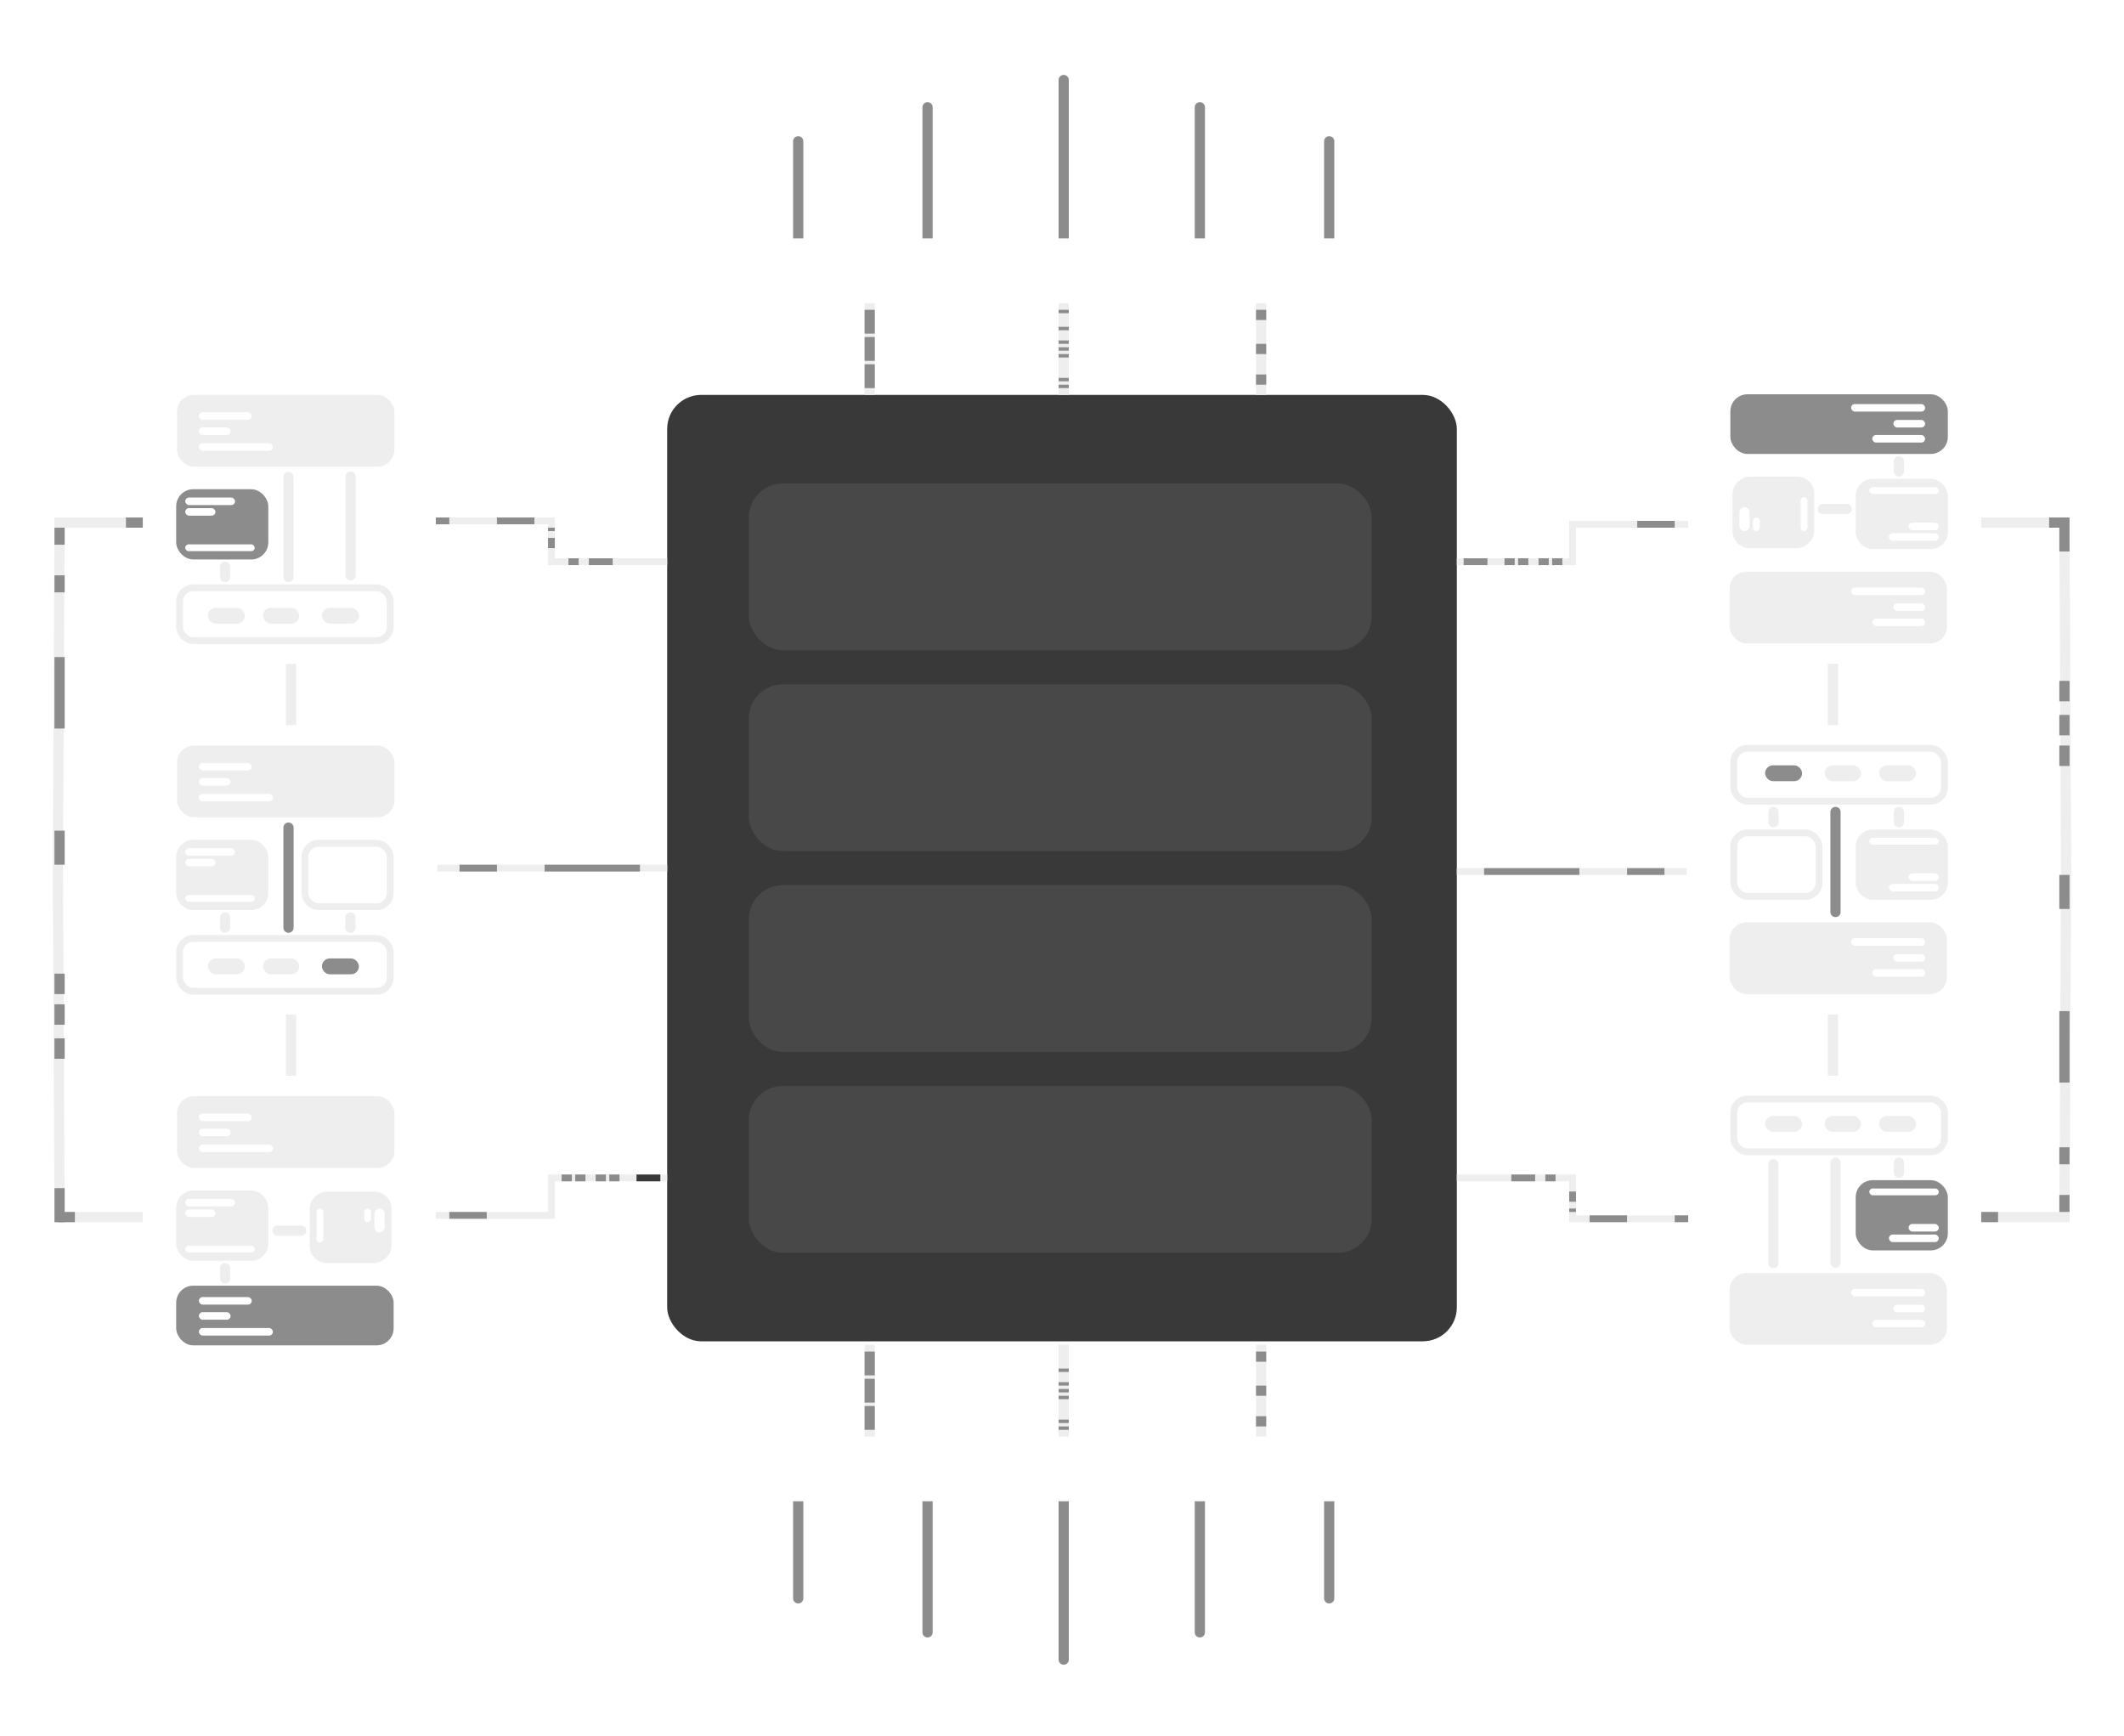 <svg width="624" height="510" viewBox="0 0 624 510" fill="none" xmlns="http://www.w3.org/2000/svg">
<rect x="196" y="116" width="232" height="278" rx="10" fill="#393939"/>
<rect x="220" y="142" width="183" height="49" rx="10" fill="#484848"/>
<rect x="220" y="260" width="183" height="49" rx="10" fill="#484848"/>
<rect x="220" y="319" width="183" height="49" rx="10" fill="#484848"/>
<rect x="220" y="201" width="183" height="49" rx="10" fill="#484848"/>
<path d="M196 165H162L162 153L128 153" stroke="#EEEEEE" stroke-width="2"/>
<path d="M428 346H462L462 358L496 358" stroke="#EEEEEE" stroke-width="2"/>
<path d="M128 357L162 357L162 346L196 346" stroke="#EEEEEE" stroke-width="2"/>
<path d="M496 154L462 154L462 165L428 165" stroke="#EEEEEE" stroke-width="2"/>
<path d="M128.5 255H196" stroke="#EEEEEE" stroke-width="2"/>
<path d="M495.5 256H428" stroke="#EEEEEE" stroke-width="2"/>
<path d="M42 153.5L17.5 153.5L17 255L17.5 357.5L42 357.5" stroke="#EEEEEE" stroke-width="3"/>
<path d="M582 357.5L606.5 357.5L607 256L606.5 153.5L582 153.5" stroke="#EEEEEE" stroke-width="3"/>
<line x1="255.5" y1="89" x2="255.5" y2="116" stroke="#EEEEEE" stroke-width="3"/>
<line x1="312.5" y1="89" x2="312.5" y2="116" stroke="#EEEEEE" stroke-width="3"/>
<line x1="370.5" y1="89" x2="370.5" y2="116" stroke="#EEEEEE" stroke-width="3"/>
<line x1="17.5" y1="169" x2="17.5" y2="174" stroke="#8C8C8C" stroke-width="3"/>
<line x1="606.5" y1="342" x2="606.5" y2="337" stroke="#8C8C8C" stroke-width="3"/>
<line x1="17.5" y1="155" x2="17.5" y2="160" stroke="#8C8C8C" stroke-width="3"/>
<line x1="606.5" y1="356" x2="606.5" y2="351" stroke="#8C8C8C" stroke-width="3"/>
<line x1="42" y1="153.5" x2="37" y2="153.5" stroke="#8C8C8C" stroke-width="3"/>
<line x1="582" y1="357.5" x2="587" y2="357.5" stroke="#8C8C8C" stroke-width="3"/>
<line x1="17.5" y1="193" x2="17.5" y2="214" stroke="#8C8C8C" stroke-width="3"/>
<line x1="606.5" y1="318" x2="606.5" y2="297" stroke="#8C8C8C" stroke-width="3"/>
<line x1="132" y1="153" x2="128" y2="153" stroke="#8C8C8C" stroke-width="2"/>
<line x1="492" y1="358" x2="496" y2="358" stroke="#8C8C8C" stroke-width="2"/>
<line x1="157" y1="153" x2="146" y2="153" stroke="#8C8C8C" stroke-width="2"/>
<line x1="467" y1="358" x2="478" y2="358" stroke="#8C8C8C" stroke-width="2"/>
<line x1="255.5" y1="98" x2="255.5" y2="91" stroke="#8C8C8C" stroke-width="3"/>
<line x1="370.5" y1="94" x2="370.5" y2="91" stroke="#8C8C8C" stroke-width="3"/>
<line x1="370.5" y1="104" x2="370.5" y2="101" stroke="#8C8C8C" stroke-width="3"/>
<line x1="370.5" y1="113" x2="370.5" y2="110" stroke="#8C8C8C" stroke-width="3"/>
<line x1="255.5" y1="106" x2="255.5" y2="99" stroke="#8C8C8C" stroke-width="3"/>
<line x1="312.5" y1="92" x2="312.5" y2="91" stroke="#8C8C8C" stroke-width="3"/>
<line x1="312.5" y1="101" x2="312.5" y2="100" stroke="#8C8C8C" stroke-width="3"/>
<line x1="312.5" y1="103" x2="312.5" y2="102" stroke="#8C8C8C" stroke-width="3"/>
<line x1="312.5" y1="105" x2="312.5" y2="104" stroke="#8C8C8C" stroke-width="3"/>
<line x1="312.5" y1="112" x2="312.5" y2="111" stroke="#8C8C8C" stroke-width="3"/>
<line x1="312.5" y1="114" x2="312.5" y2="113" stroke="#8C8C8C" stroke-width="3"/>
<line x1="312.5" y1="97" x2="312.5" y2="96" stroke="#8C8C8C" stroke-width="3"/>
<line x1="255.5" y1="114" x2="255.5" y2="107" stroke="#8C8C8C" stroke-width="3"/>
<line x1="255.5" y1="395" x2="255.5" y2="422" stroke="#EEEEEE" stroke-width="3"/>
<line x1="312.5" y1="395" x2="312.5" y2="422" stroke="#EEEEEE" stroke-width="3"/>
<line x1="370.5" y1="395" x2="370.5" y2="422" stroke="#EEEEEE" stroke-width="3"/>
<line x1="255.5" y1="404" x2="255.5" y2="397" stroke="#8C8C8C" stroke-width="3"/>
<line x1="370.5" y1="400" x2="370.5" y2="397" stroke="#8C8C8C" stroke-width="3"/>
<line x1="370.5" y1="410" x2="370.5" y2="407" stroke="#8C8C8C" stroke-width="3"/>
<line x1="370.5" y1="419" x2="370.5" y2="416" stroke="#8C8C8C" stroke-width="3"/>
<line x1="255.5" y1="412" x2="255.5" y2="405" stroke="#8C8C8C" stroke-width="3"/>
<line x1="312.5" y1="407" x2="312.5" y2="406" stroke="#8C8C8C" stroke-width="3"/>
<line x1="312.5" y1="409" x2="312.5" y2="408" stroke="#8C8C8C" stroke-width="3"/>
<line x1="312.5" y1="411" x2="312.5" y2="410" stroke="#8C8C8C" stroke-width="3"/>
<line x1="312.5" y1="418" x2="312.5" y2="417" stroke="#8C8C8C" stroke-width="3"/>
<line x1="312.5" y1="420" x2="312.5" y2="419" stroke="#8C8C8C" stroke-width="3"/>
<line x1="312.5" y1="403" x2="312.5" y2="402" stroke="#8C8C8C" stroke-width="3"/>
<line x1="255.5" y1="420" x2="255.5" y2="413" stroke="#8C8C8C" stroke-width="3"/>
<line x1="146" y1="255" x2="135" y2="255" stroke="#8C8C8C" stroke-width="2"/>
<line x1="478" y1="256" x2="489" y2="256" stroke="#8C8C8C" stroke-width="2"/>
<line x1="143" y1="357" x2="132" y2="357" stroke="#8C8C8C" stroke-width="2"/>
<line x1="481" y1="154" x2="492" y2="154" stroke="#8C8C8C" stroke-width="2"/>
<line x1="168" y1="346" x2="165" y2="346" stroke="#8C8C8C" stroke-width="2"/>
<line x1="456" y1="165" x2="459" y2="165" stroke="#8C8C8C" stroke-width="2"/>
<line x1="172" y1="346" x2="169" y2="346" stroke="#8C8C8C" stroke-width="2"/>
<line x1="452" y1="165" x2="455" y2="165" stroke="#8C8C8C" stroke-width="2"/>
<line x1="178" y1="346" x2="175" y2="346" stroke="#8C8C8C" stroke-width="2"/>
<line x1="446" y1="165" x2="449" y2="165" stroke="#8C8C8C" stroke-width="2"/>
<line x1="182" y1="346" x2="179" y2="346" stroke="#8C8C8C" stroke-width="2"/>
<line x1="442" y1="165" x2="445" y2="165" stroke="#8C8C8C" stroke-width="2"/>
<line x1="194" y1="346" x2="187" y2="346" stroke="#393939" stroke-width="2"/>
<line x1="430" y1="165" x2="437" y2="165" stroke="#8C8C8C" stroke-width="2"/>
<line x1="188" y1="255" x2="160" y2="255" stroke="#8C8C8C" stroke-width="2"/>
<line x1="436" y1="256" x2="464" y2="256" stroke="#8C8C8C" stroke-width="2"/>
<line x1="162" y1="156" x2="162" y2="155" stroke="#8C8C8C" stroke-width="2"/>
<line x1="462" y1="355" x2="462" y2="356" stroke="#8C8C8C" stroke-width="2"/>
<line x1="162" y1="161" x2="162" y2="158" stroke="#8C8C8C" stroke-width="2"/>
<line x1="462" y1="350" x2="462" y2="353" stroke="#8C8C8C" stroke-width="2"/>
<line x1="170" y1="165" x2="167" y2="165" stroke="#8C8C8C" stroke-width="2"/>
<line x1="454" y1="346" x2="457" y2="346" stroke="#8C8C8C" stroke-width="2"/>
<line x1="180" y1="165" x2="173" y2="165" stroke="#8C8C8C" stroke-width="2"/>
<line x1="444" y1="346" x2="451" y2="346" stroke="#8C8C8C" stroke-width="2"/>
<line x1="17.5" y1="244" x2="17.5" y2="254" stroke="#8C8C8C" stroke-width="3"/>
<line x1="606.5" y1="267" x2="606.5" y2="257" stroke="#8C8C8C" stroke-width="3"/>
<line x1="17.5" y1="349" x2="17.5" y2="359" stroke="#8C8C8C" stroke-width="3"/>
<line x1="606.5" y1="162" x2="606.5" y2="152" stroke="#8C8C8C" stroke-width="3"/>
<line x1="17" y1="357.5" x2="22" y2="357.5" stroke="#8C8C8C" stroke-width="3"/>
<line x1="607" y1="153.5" x2="602" y2="153.5" stroke="#8C8C8C" stroke-width="3"/>
<line x1="17.5" y1="286" x2="17.5" y2="292" stroke="#8C8C8C" stroke-width="3"/>
<line x1="606.5" y1="225" x2="606.5" y2="219" stroke="#8C8C8C" stroke-width="3"/>
<line x1="17.5" y1="295" x2="17.5" y2="301" stroke="#8C8C8C" stroke-width="3"/>
<line x1="606.5" y1="216" x2="606.5" y2="210" stroke="#8C8C8C" stroke-width="3"/>
<line x1="17.5" y1="305" x2="17.5" y2="311" stroke="#8C8C8C" stroke-width="3"/>
<line x1="606.5" y1="206" x2="606.5" y2="200" stroke="#8C8C8C" stroke-width="3"/>
<g filter="url(#filter0_d)">
<rect x="42" y="110" width="86" height="85" rx="5" fill="white"/>
</g>
<rect x="52.76" y="172.658" width="61.884" height="15.524" rx="4" stroke="#EEEEEE" stroke-width="2"/>
<rect x="61.076" y="178.535" width="10.869" height="4.658" rx="2.329" fill="#EEEEEE"/>
<rect x="77.269" y="178.535" width="10.647" height="4.658" rx="2.329" fill="#EEEEEE"/>
<rect x="94.571" y="178.535" width="10.869" height="4.658" rx="2.329" fill="#EEEEEE"/>
<rect x="51.76" y="143.709" width="27.062" height="20.629" rx="5" fill="#8C8C8C"/>
<rect x="54.422" y="146.149" width="14.64" height="2.218" rx="1.109" fill="white"/>
<rect x="54.422" y="149.255" width="8.873" height="2.218" rx="1.109" fill="white"/>
<rect x="54.422" y="159.902" width="20.407" height="1.996" rx="0.998" fill="white"/>
<line x1="66.126" y1="166.504" x2="66.126" y2="169.493" stroke="#EEEEEE" stroke-width="3" stroke-linecap="round"/>
<line x1="84.758" y1="140.107" x2="84.758" y2="169.493" stroke="#EEEEEE" stroke-width="3" stroke-linecap="round"/>
<line x1="103" y1="140" x2="103" y2="169" stroke="#EEEEEE" stroke-width="3" stroke-linecap="round"/>
<rect x="52" y="116" width="63.884" height="21.073" rx="5" fill="#EEEEEE"/>
<rect x="58.433" y="121.102" width="15.527" height="2.218" rx="1.109" fill="white"/>
<rect x="58.433" y="125.538" width="9.316" height="2.218" rx="1.109" fill="white"/>
<rect x="58.433" y="130.196" width="21.738" height="2.218" rx="1.109" fill="white"/>
<g filter="url(#filter1_d)">
<rect x="582" y="401" width="86" height="85" rx="5" transform="rotate(180 582 401)" fill="white"/>
</g>
<rect x="571.24" y="338.342" width="61.884" height="15.524" rx="4" transform="rotate(180 571.24 338.342)" stroke="#EEEEEE" stroke-width="2"/>
<rect x="562.924" y="332.465" width="10.869" height="4.658" rx="2.329" transform="rotate(180 562.924 332.465)" fill="#EEEEEE"/>
<rect x="546.731" y="332.465" width="10.647" height="4.658" rx="2.329" transform="rotate(180 546.731 332.465)" fill="#EEEEEE"/>
<rect x="529.429" y="332.465" width="10.869" height="4.658" rx="2.329" transform="rotate(180 529.429 332.465)" fill="#EEEEEE"/>
<rect x="572.24" y="367.291" width="27.062" height="20.629" rx="5" transform="rotate(180 572.24 367.291)" fill="#8C8C8C"/>
<rect x="569.578" y="364.851" width="14.64" height="2.218" rx="1.109" transform="rotate(180 569.578 364.851)" fill="white"/>
<rect x="569.578" y="361.745" width="8.873" height="2.218" rx="1.109" transform="rotate(180 569.578 361.745)" fill="white"/>
<rect x="569.578" y="351.098" width="20.407" height="1.996" rx="0.998" transform="rotate(180 569.578 351.098)" fill="white"/>
<line x1="557.875" y1="344.496" x2="557.875" y2="341.507" stroke="#EEEEEE" stroke-width="3" stroke-linecap="round"/>
<line x1="539.242" y1="370.893" x2="539.242" y2="341.507" stroke="#EEEEEE" stroke-width="3" stroke-linecap="round"/>
<line x1="521" y1="371" x2="521" y2="342" stroke="#EEEEEE" stroke-width="3" stroke-linecap="round"/>
<rect x="572" y="395" width="63.884" height="21.073" rx="5" transform="rotate(180 572 395)" fill="#EEEEEE"/>
<rect x="565.567" y="389.898" width="15.527" height="2.218" rx="1.109" transform="rotate(180 565.567 389.898)" fill="white"/>
<rect x="565.567" y="385.462" width="9.316" height="2.218" rx="1.109" transform="rotate(180 565.567 385.462)" fill="white"/>
<rect x="565.567" y="380.804" width="21.738" height="2.218" rx="1.109" transform="rotate(180 565.567 380.804)" fill="white"/>
<g filter="url(#filter2_d)">
<rect x="42" y="316" width="86" height="85" rx="5" fill="white"/>
</g>
<rect x="51.76" y="377.658" width="63.884" height="17.524" rx="5" fill="#8C8C8C"/>
<rect x="52.76" y="350.709" width="25.062" height="18.629" rx="4" fill="#EEEEEE" stroke="#EEEEEE" stroke-width="2"/>
<rect x="114" y="351" width="19" height="22" rx="4" transform="rotate(90 114 351)" fill="#EEEEEE" stroke="#EEEEEE" stroke-width="2"/>
<rect x="54.422" y="352.149" width="14.64" height="2.218" rx="1.109" fill="white"/>
<rect x="113" y="355" width="7" height="3" rx="1.5" transform="rotate(90 113 355)" fill="white"/>
<rect x="54.422" y="355.255" width="8.873" height="2.218" rx="1.109" fill="white"/>
<rect x="109" y="355" width="4" height="2" rx="1" transform="rotate(90 109 355)" fill="white"/>
<rect x="54.422" y="365.902" width="20.407" height="1.996" rx="0.998" fill="white"/>
<rect x="95" y="355" width="10" height="2" rx="1" transform="rotate(90 95 355)" fill="white"/>
<line x1="66.126" y1="372.504" x2="66.126" y2="375.493" stroke="#EEEEEE" stroke-width="3" stroke-linecap="round"/>
<line x1="88.5" y1="361.5" x2="81.5" y2="361.5" stroke="#EEEEEE" stroke-width="3" stroke-linecap="round"/>
<rect x="52" y="322" width="63.884" height="21.073" rx="5" fill="#EEEEEE"/>
<rect x="58.433" y="327.102" width="15.527" height="2.218" rx="1.109" fill="white"/>
<rect x="58.433" y="381" width="15.527" height="2.218" rx="1.109" fill="white"/>
<rect x="58.433" y="331.538" width="9.316" height="2.218" rx="1.109" fill="white"/>
<rect x="58.433" y="385.436" width="9.316" height="2.218" rx="1.109" fill="white"/>
<rect x="58.433" y="336.196" width="21.738" height="2.218" rx="1.109" fill="white"/>
<rect x="58.433" y="390.095" width="21.738" height="2.218" rx="1.109" fill="white"/>
<g filter="url(#filter3_d)">
<rect x="582" y="195" width="86" height="85" rx="5" transform="rotate(180 582 195)" fill="white"/>
</g>
<rect x="572.24" y="133.342" width="63.884" height="17.524" rx="5" transform="rotate(180 572.24 133.342)" fill="#8C8C8C"/>
<rect x="571.24" y="160.291" width="25.062" height="18.629" rx="4" transform="rotate(180 571.24 160.291)" fill="#EEEEEE" stroke="#EEEEEE" stroke-width="2"/>
<rect x="510" y="160" width="19" height="22" rx="4" transform="rotate(-90 510 160)" fill="#EEEEEE" stroke="#EEEEEE" stroke-width="2"/>
<rect x="569.578" y="158.851" width="14.64" height="2.218" rx="1.109" transform="rotate(180 569.578 158.851)" fill="white"/>
<rect x="511" y="156" width="7" height="3" rx="1.5" transform="rotate(-90 511 156)" fill="white"/>
<rect x="569.578" y="155.745" width="8.873" height="2.218" rx="1.109" transform="rotate(180 569.578 155.745)" fill="white"/>
<rect x="515" y="156" width="4" height="2" rx="1" transform="rotate(-90 515 156)" fill="white"/>
<rect x="569.578" y="145.098" width="20.407" height="1.996" rx="0.998" transform="rotate(180 569.578 145.098)" fill="white"/>
<rect x="529" y="156" width="10" height="2" rx="1" transform="rotate(-90 529 156)" fill="white"/>
<line x1="557.875" y1="138.496" x2="557.875" y2="135.507" stroke="#EEEEEE" stroke-width="3" stroke-linecap="round"/>
<line x1="535.5" y1="149.5" x2="542.5" y2="149.5" stroke="#EEEEEE" stroke-width="3" stroke-linecap="round"/>
<rect x="572" y="189" width="63.884" height="21.073" rx="5" transform="rotate(180 572 189)" fill="#EEEEEE"/>
<rect x="565.567" y="183.898" width="15.527" height="2.218" rx="1.109" transform="rotate(180 565.567 183.898)" fill="white"/>
<rect x="565.567" y="130" width="15.527" height="2.218" rx="1.109" transform="rotate(180 565.567 130)" fill="white"/>
<rect x="565.567" y="179.462" width="9.316" height="2.218" rx="1.109" transform="rotate(180 565.567 179.462)" fill="white"/>
<rect x="565.567" y="125.564" width="9.316" height="2.218" rx="1.109" transform="rotate(180 565.567 125.564)" fill="white"/>
<rect x="565.567" y="174.804" width="21.738" height="2.218" rx="1.109" transform="rotate(180 565.567 174.804)" fill="white"/>
<rect x="565.567" y="120.905" width="21.738" height="2.218" rx="1.109" transform="rotate(180 565.567 120.905)" fill="white"/>
<g filter="url(#filter4_d)">
<rect x="42" y="213" width="86" height="85" rx="5" fill="white"/>
</g>
<rect x="52.76" y="275.658" width="61.884" height="15.524" rx="4" stroke="#EEEEEE" stroke-width="2"/>
<rect x="61.076" y="281.535" width="10.869" height="4.658" rx="2.329" fill="#EEEEEE"/>
<rect x="77.269" y="281.535" width="10.647" height="4.658" rx="2.329" fill="#EEEEEE"/>
<rect x="94.571" y="281.535" width="10.869" height="4.658" rx="2.329" fill="#8C8C8C"/>
<rect x="52.76" y="247.709" width="25.062" height="18.629" rx="4" fill="#EEEEEE" stroke="#EEEEEE" stroke-width="2"/>
<rect x="89.582" y="247.709" width="25.062" height="18.629" rx="4" stroke="#EEEEEE" stroke-width="2"/>
<rect x="54.422" y="249.149" width="14.64" height="2.218" rx="1.109" fill="white"/>
<rect x="54.422" y="252.255" width="8.873" height="2.218" rx="1.109" fill="white"/>
<rect x="54.422" y="262.902" width="20.407" height="1.996" rx="0.998" fill="white"/>
<line x1="66.126" y1="269.504" x2="66.126" y2="272.493" stroke="#EEEEEE" stroke-width="3" stroke-linecap="round"/>
<line x1="84.758" y1="243.107" x2="84.758" y2="272.493" stroke="#8C8C8C" stroke-width="3" stroke-linecap="round"/>
<line x1="102.947" y1="269.504" x2="102.947" y2="272.493" stroke="#EEEEEE" stroke-width="3" stroke-linecap="round"/>
<rect x="52" y="219" width="63.884" height="21.073" rx="5" fill="#EEEEEE"/>
<rect x="58.433" y="224.102" width="15.527" height="2.218" rx="1.109" fill="white"/>
<rect x="58.433" y="228.538" width="9.316" height="2.218" rx="1.109" fill="white"/>
<rect x="58.433" y="233.196" width="21.738" height="2.218" rx="1.109" fill="white"/>
<g filter="url(#filter5_d)">
<rect x="582" y="298" width="86" height="85" rx="5" transform="rotate(180 582 298)" fill="white"/>
</g>
<rect x="571.24" y="235.342" width="61.884" height="15.524" rx="4" transform="rotate(180 571.24 235.342)" stroke="#EEEEEE" stroke-width="2"/>
<rect x="562.924" y="229.465" width="10.869" height="4.658" rx="2.329" transform="rotate(180 562.924 229.465)" fill="#EEEEEE"/>
<rect x="546.731" y="229.465" width="10.647" height="4.658" rx="2.329" transform="rotate(180 546.731 229.465)" fill="#EEEEEE"/>
<rect x="529.429" y="229.465" width="10.869" height="4.658" rx="2.329" transform="rotate(180 529.429 229.465)" fill="#8C8C8C"/>
<rect x="571.24" y="263.291" width="25.062" height="18.629" rx="4" transform="rotate(180 571.24 263.291)" fill="#EEEEEE" stroke="#EEEEEE" stroke-width="2"/>
<rect x="534.418" y="263.291" width="25.062" height="18.629" rx="4" transform="rotate(180 534.418 263.291)" stroke="#EEEEEE" stroke-width="2"/>
<rect x="569.578" y="261.851" width="14.64" height="2.218" rx="1.109" transform="rotate(180 569.578 261.851)" fill="white"/>
<rect x="569.578" y="258.745" width="8.873" height="2.218" rx="1.109" transform="rotate(180 569.578 258.745)" fill="white"/>
<rect x="569.578" y="248.098" width="20.407" height="1.996" rx="0.998" transform="rotate(180 569.578 248.098)" fill="white"/>
<line x1="557.875" y1="241.496" x2="557.875" y2="238.507" stroke="#EEEEEE" stroke-width="3" stroke-linecap="round"/>
<line x1="539.242" y1="267.893" x2="539.242" y2="238.507" stroke="#8C8C8C" stroke-width="3" stroke-linecap="round"/>
<line x1="521.053" y1="241.496" x2="521.053" y2="238.507" stroke="#EEEEEE" stroke-width="3" stroke-linecap="round"/>
<rect x="572" y="292" width="63.884" height="21.073" rx="5" transform="rotate(180 572 292)" fill="#EEEEEE"/>
<rect x="565.567" y="286.898" width="15.527" height="2.218" rx="1.109" transform="rotate(180 565.567 286.898)" fill="white"/>
<rect x="565.567" y="282.462" width="9.316" height="2.218" rx="1.109" transform="rotate(180 565.567 282.462)" fill="white"/>
<rect x="565.567" y="277.804" width="21.738" height="2.218" rx="1.109" transform="rotate(180 565.567 277.804)" fill="white"/>
<line x1="85.5" y1="195" x2="85.5" y2="213" stroke="#EEEEEE" stroke-width="3"/>
<line x1="538.5" y1="316" x2="538.5" y2="298" stroke="#EEEEEE" stroke-width="3"/>
<line x1="85.5" y1="298" x2="85.5" y2="316" stroke="#EEEEEE" stroke-width="3"/>
<line x1="538.5" y1="213" x2="538.5" y2="195" stroke="#EEEEEE" stroke-width="3"/>
<line x1="312.5" y1="78.5" x2="312.5" y2="23.5" stroke="#8C8C8C" stroke-width="3" stroke-linecap="round"/>
<line x1="1.5" y1="-1.5" x2="56.5" y2="-1.5" transform="matrix(4.37114e-08 1 1 -4.37114e-08 314 431)" stroke="#8C8C8C" stroke-width="3" stroke-linecap="round"/>
<line x1="272.5" y1="78.5" x2="272.5" y2="31.5" stroke="#8C8C8C" stroke-width="3" stroke-linecap="round"/>
<line x1="1.5" y1="-1.5" x2="48.5" y2="-1.5" transform="matrix(4.37114e-08 1 1 -4.37114e-08 274 431)" stroke="#8C8C8C" stroke-width="3" stroke-linecap="round"/>
<line x1="352.5" y1="78.5" x2="352.5" y2="31.5" stroke="#8C8C8C" stroke-width="3" stroke-linecap="round"/>
<line x1="1.5" y1="-1.5" x2="48.5" y2="-1.5" transform="matrix(4.37114e-08 1 1 -4.37114e-08 354 431)" stroke="#8C8C8C" stroke-width="3" stroke-linecap="round"/>
<line x1="390.5" y1="78.5" x2="390.5" y2="41.5" stroke="#8C8C8C" stroke-width="3" stroke-linecap="round"/>
<line x1="1.5" y1="-1.5" x2="38.5" y2="-1.5" transform="matrix(4.37114e-08 1 1 -4.37114e-08 392 431)" stroke="#8C8C8C" stroke-width="3" stroke-linecap="round"/>
<line x1="234.5" y1="78.5" x2="234.5" y2="41.5" stroke="#8C8C8C" stroke-width="3" stroke-linecap="round"/>
<line x1="1.5" y1="-1.5" x2="38.5" y2="-1.5" transform="matrix(4.37114e-08 1 1 -4.37114e-08 236 431)" stroke="#8C8C8C" stroke-width="3" stroke-linecap="round"/>
<path d="M216 70H406V83C406 86.314 403.314 89 400 89H222C218.686 89 216 86.314 216 83V70Z" fill="white"/>
<path d="M216 441H406V428C406 424.686 403.314 422 400 422H222C218.686 422 216 424.686 216 428V441Z" fill="white"/>
<defs>
<filter id="filter0_d" x="29" y="99" width="112" height="111" filterUnits="userSpaceOnUse" color-interpolation-filters="sRGB">
<feFlood flood-opacity="0" result="BackgroundImageFix"/>
<feColorMatrix in="SourceAlpha" type="matrix" values="0 0 0 0 0 0 0 0 0 0 0 0 0 0 0 0 0 0 127 0"/>
<feOffset dy="2"/>
<feGaussianBlur stdDeviation="6.5"/>
<feColorMatrix type="matrix" values="0 0 0 0 0 0 0 0 0 0 0 0 0 0 0 0 0 0 0.07 0"/>
<feBlend mode="normal" in2="BackgroundImageFix" result="effect1_dropShadow"/>
<feBlend mode="normal" in="SourceGraphic" in2="effect1_dropShadow" result="shape"/>
</filter>
<filter id="filter1_d" x="483" y="305" width="112" height="111" filterUnits="userSpaceOnUse" color-interpolation-filters="sRGB">
<feFlood flood-opacity="0" result="BackgroundImageFix"/>
<feColorMatrix in="SourceAlpha" type="matrix" values="0 0 0 0 0 0 0 0 0 0 0 0 0 0 0 0 0 0 127 0"/>
<feOffset dy="2"/>
<feGaussianBlur stdDeviation="6.5"/>
<feColorMatrix type="matrix" values="0 0 0 0 0 0 0 0 0 0 0 0 0 0 0 0 0 0 0.07 0"/>
<feBlend mode="normal" in2="BackgroundImageFix" result="effect1_dropShadow"/>
<feBlend mode="normal" in="SourceGraphic" in2="effect1_dropShadow" result="shape"/>
</filter>
<filter id="filter2_d" x="29" y="305" width="112" height="111" filterUnits="userSpaceOnUse" color-interpolation-filters="sRGB">
<feFlood flood-opacity="0" result="BackgroundImageFix"/>
<feColorMatrix in="SourceAlpha" type="matrix" values="0 0 0 0 0 0 0 0 0 0 0 0 0 0 0 0 0 0 127 0"/>
<feOffset dy="2"/>
<feGaussianBlur stdDeviation="6.5"/>
<feColorMatrix type="matrix" values="0 0 0 0 0 0 0 0 0 0 0 0 0 0 0 0 0 0 0.07 0"/>
<feBlend mode="normal" in2="BackgroundImageFix" result="effect1_dropShadow"/>
<feBlend mode="normal" in="SourceGraphic" in2="effect1_dropShadow" result="shape"/>
</filter>
<filter id="filter3_d" x="483" y="99" width="112" height="111" filterUnits="userSpaceOnUse" color-interpolation-filters="sRGB">
<feFlood flood-opacity="0" result="BackgroundImageFix"/>
<feColorMatrix in="SourceAlpha" type="matrix" values="0 0 0 0 0 0 0 0 0 0 0 0 0 0 0 0 0 0 127 0"/>
<feOffset dy="2"/>
<feGaussianBlur stdDeviation="6.5"/>
<feColorMatrix type="matrix" values="0 0 0 0 0 0 0 0 0 0 0 0 0 0 0 0 0 0 0.07 0"/>
<feBlend mode="normal" in2="BackgroundImageFix" result="effect1_dropShadow"/>
<feBlend mode="normal" in="SourceGraphic" in2="effect1_dropShadow" result="shape"/>
</filter>
<filter id="filter4_d" x="29" y="202" width="112" height="111" filterUnits="userSpaceOnUse" color-interpolation-filters="sRGB">
<feFlood flood-opacity="0" result="BackgroundImageFix"/>
<feColorMatrix in="SourceAlpha" type="matrix" values="0 0 0 0 0 0 0 0 0 0 0 0 0 0 0 0 0 0 127 0"/>
<feOffset dy="2"/>
<feGaussianBlur stdDeviation="6.5"/>
<feColorMatrix type="matrix" values="0 0 0 0 0 0 0 0 0 0 0 0 0 0 0 0 0 0 0.07 0"/>
<feBlend mode="normal" in2="BackgroundImageFix" result="effect1_dropShadow"/>
<feBlend mode="normal" in="SourceGraphic" in2="effect1_dropShadow" result="shape"/>
</filter>
<filter id="filter5_d" x="483" y="202" width="112" height="111" filterUnits="userSpaceOnUse" color-interpolation-filters="sRGB">
<feFlood flood-opacity="0" result="BackgroundImageFix"/>
<feColorMatrix in="SourceAlpha" type="matrix" values="0 0 0 0 0 0 0 0 0 0 0 0 0 0 0 0 0 0 127 0"/>
<feOffset dy="2"/>
<feGaussianBlur stdDeviation="6.5"/>
<feColorMatrix type="matrix" values="0 0 0 0 0 0 0 0 0 0 0 0 0 0 0 0 0 0 0.07 0"/>
<feBlend mode="normal" in2="BackgroundImageFix" result="effect1_dropShadow"/>
<feBlend mode="normal" in="SourceGraphic" in2="effect1_dropShadow" result="shape"/>
</filter>
</defs>
</svg>
